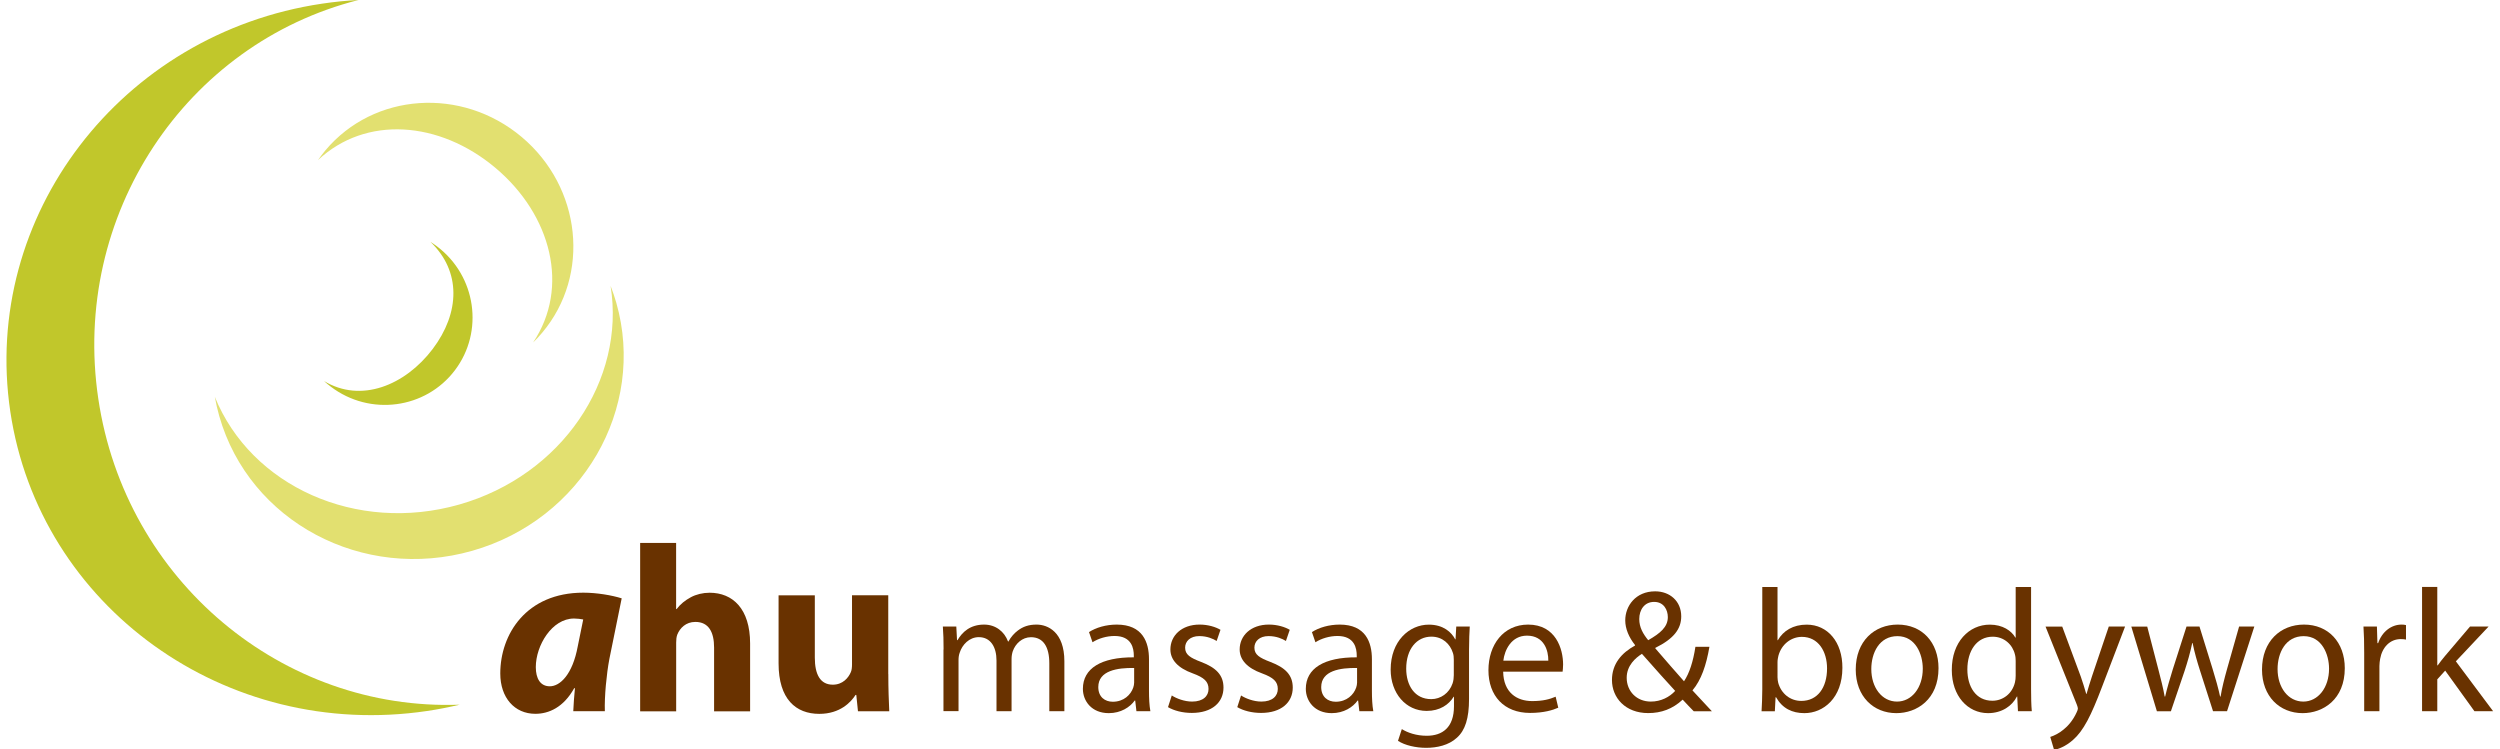 <?xml version="1.0" encoding="utf-8"?>
<!-- Generator: Adobe Illustrator 18.0.0, SVG Export Plug-In . SVG Version: 6.00 Build 0)  -->
<!DOCTYPE svg PUBLIC "-//W3C//DTD SVG 1.1//EN" "http://www.w3.org/Graphics/SVG/1.1/DTD/svg11.dtd">
<svg version="1.1" id="Layer_1" xmlns="http://www.w3.org/2000/svg" xmlns:xlink="http://www.w3.org/1999/xlink" x="0px" y="0px"
	 viewBox="0 0 4497 1347.4" enable-background="new 0 0 4497 1347.4" xml:space="preserve">
<g>
	<path fill="#C1C72B" d="M176.8,717.2C127.7,386.9,334,78.7,644.9,0c-21.7,1.1-43.6,3.3-65.6,6.6C217.4,60.3-33.7,388.8,18.5,740.1
		s387.9,592.6,749.9,538.8c19.8-2.9,39.3-6.8,58.5-11.3C509,1279.3,225.5,1045.3,176.8,717.2z"/>
</g>
<g>
	<path fill="#E2E070" d="M826.3,907.5c-185.4,52.9-374.8-33.1-439.9-193.7c2.1,11.6,4.7,23.2,8,34.7
		c54.2,190,258.1,298.5,455.3,242.2c197.2-56.3,313.1-256,258.9-446c-3-10.4-6.4-20.6-10.3-30.5
		C1125.6,683.9,1010.4,854.9,826.3,907.5z"/>
</g>
<g>
	<path fill="#E2E070" d="M891,301.8c101.3,85.1,134.2,215.6,67.9,314.3c5.8-5.6,11.4-11.6,16.6-17.9
		c87.2-103.8,70.5-261.4-37.2-351.9c-107.8-90.5-265.8-79.7-353,24.2c-4.8,5.7-9.2,11.6-13.4,17.6
		C657.8,207.3,790.3,217.3,891,301.8z"/>
</g>
<g>
	<path fill="#C1C72B" d="M778.3,627.8c-49.6,65.5-129.1,97.8-195.4,57.6c3.9,3.6,7.9,7,12.2,10.2c70.5,53.4,170.5,40.1,223.2-29.6
		c52.7-69.7,38.3-169.5-32.2-222.8c-3.9-2.9-7.8-5.6-11.9-8.2C829.9,488.1,827.5,562.7,778.3,627.8z"/>
</g>
<g>
	<path fill="#693200" d="M1031.2,1279.3c0.4-12.4,1.7-26.4,3-41.4h-1.3c-19.2,34.5-45.6,46.1-69.9,46.1c-37.5,0-63.1-29-63.1-72.5
		c0-70.4,46.5-145.4,149.3-145.4c24.7,0,51.6,4.7,69.1,10.2l-22.2,109.2c-5.1,26.9-9,67.8-8.1,93.8H1031.2z M1049.1,1114.3
		c-4.7-0.9-10.7-1.7-16.6-1.7c-39.7,0-68.7,48.6-68.7,87.4c0,20.5,8.1,34.5,25.2,34.5c18.3,0,40.9-20.9,50.3-72.1L1049.1,1114.3z"/>
	<path fill="#693200" d="M1151.4,976.6h64.8v119h0.9c6.8-9,15.4-15.8,25.6-21.3c9.4-5.1,21.7-8.1,33.7-8.1
		c41.4,0,72.9,28.6,72.9,91.3v122h-64.8v-114.7c0-27.3-9.4-46.1-33.7-46.1c-17.1,0-27.7,11.1-32.4,22.6c-1.7,4.3-2.1,9.8-2.1,14.5
		v123.7h-64.8V976.6z"/>
	<path fill="#693200" d="M1597.9,1212.4c0,27.3,0.9,49.5,1.7,67h-56.3l-3-29.4h-1.3c-8.1,12.8-27.7,34.1-65.2,34.1
		c-42.2,0-73.3-26.4-73.3-90.8v-122.4h65.2V1183c0,30.3,9.8,48.6,32.4,48.6c17.9,0,28.1-12.4,32.4-22.6c1.7-3.8,2.1-9,2.1-14.1
		v-124.1h65.2V1212.4z"/>
	<path fill="#693200" d="M1697.3,1168.2c0-15.7-0.3-28.6-1.3-41.2h24.2l1.3,24.5h0.9c8.5-14.5,22.7-28,47.8-28
		c20.8,0,36.5,12.6,43.1,30.5h0.6c4.7-8.5,10.7-15.1,17-19.8c9.1-6.9,19.2-10.7,33.7-10.7c20.1,0,50,13.2,50,66.1v89.7h-27.1v-86.2
		c0-29.3-10.7-46.9-33-46.9c-15.7,0-28,11.6-32.7,25.2c-1.3,3.8-2.2,8.8-2.2,13.8v94.1h-27.1V1188c0-24.2-10.7-41.9-31.8-41.9
		c-17.3,0-29.9,13.8-34.3,27.7c-1.6,4.1-2.2,8.8-2.2,13.5v91.9h-27.1V1168.2z"/>
	<path fill="#693200" d="M2044.2,1279.3l-2.2-19.2h-0.9c-8.5,12-24.9,22.7-46.6,22.7c-30.8,0-46.6-21.7-46.6-43.7
		c0-36.8,32.7-57,91.6-56.7v-3.1c0-12.6-3.5-35.3-34.6-35.3c-14.2,0-29,4.4-39.7,11.3l-6.3-18.3c12.6-8.2,30.8-13.5,50-13.5
		c46.6,0,57.9,31.8,57.9,62.3v57c0,13.2,0.6,26.1,2.5,36.5H2044.2z M2040.1,1201.6c-30.2-0.6-64.5,4.7-64.5,34.3
		c0,17.9,12,26.4,26.1,26.4c19.8,0,32.4-12.6,36.8-25.5c0.9-2.8,1.6-6,1.6-8.8V1201.6z"/>
	<path fill="#693200" d="M2107.8,1251c8.2,5.4,22.7,11,36.5,11c20.1,0,29.6-10.1,29.6-22.7c0-13.2-7.9-20.5-28.3-28
		c-27.4-9.8-40.3-24.9-40.3-43.1c0-24.5,19.8-44.7,52.6-44.7c15.4,0,29,4.4,37.5,9.4l-6.9,20.1c-6-3.8-17-8.8-31.2-8.8
		c-16.4,0-25.5,9.4-25.5,20.8c0,12.6,9.1,18.3,29,25.8c26.4,10.1,40,23.3,40,46c0,26.8-20.8,45.6-57,45.6
		c-16.7,0-32.1-4.1-42.8-10.4L2107.8,1251z"/>
	<path fill="#693200" d="M2232.4,1251c8.2,5.4,22.7,11,36.5,11c20.1,0,29.6-10.1,29.6-22.7c0-13.2-7.9-20.5-28.3-28
		c-27.4-9.8-40.3-24.9-40.3-43.1c0-24.5,19.8-44.7,52.6-44.7c15.4,0,29,4.4,37.5,9.4l-6.9,20.1c-6-3.8-17-8.8-31.2-8.8
		c-16.4,0-25.5,9.4-25.5,20.8c0,12.6,9.1,18.3,29,25.8c26.4,10.1,40,23.3,40,46c0,26.8-20.8,45.6-57,45.6
		c-16.7,0-32.1-4.1-42.8-10.4L2232.4,1251z"/>
	<path fill="#693200" d="M2445.2,1279.3l-2.2-19.2h-0.9c-8.5,12-24.9,22.7-46.6,22.7c-30.8,0-46.6-21.7-46.6-43.7
		c0-36.8,32.7-57,91.6-56.7v-3.1c0-12.6-3.5-35.3-34.6-35.3c-14.2,0-29,4.4-39.7,11.3l-6.3-18.3c12.6-8.2,30.8-13.5,50-13.5
		c46.6,0,57.9,31.8,57.9,62.3v57c0,13.2,0.6,26.1,2.5,36.5H2445.2z M2441.1,1201.6c-30.2-0.6-64.5,4.7-64.5,34.3
		c0,17.9,12,26.4,26.1,26.4c19.8,0,32.4-12.6,36.8-25.5c0.9-2.8,1.6-6,1.6-8.8V1201.6z"/>
	<path fill="#693200" d="M2643.8,1127c-0.6,11-1.3,23.3-1.3,41.9v88.4c0,34.9-6.9,56.3-21.7,69.6c-14.8,13.8-36.2,18.3-55.4,18.3
		c-18.3,0-38.4-4.4-50.7-12.6l6.9-21.1c10.1,6.3,25.8,12,44.7,12c28.3,0,49.1-14.8,49.1-53.2v-17h-0.6
		c-8.5,14.2-24.9,25.5-48.5,25.5c-37.8,0-64.8-32.1-64.8-74.3c0-51.6,33.7-80.9,68.6-80.9c26.4,0,40.9,13.8,47.5,26.4h0.6l1.3-23
		H2643.8z M2615.1,1187.1c0-4.7-0.3-8.8-1.6-12.6c-5-16.1-18.6-29.3-38.7-29.3c-26.4,0-45.3,22.3-45.3,57.6
		c0,29.9,15.1,54.8,45,54.8c17,0,32.4-10.7,38.4-28.3c1.6-4.7,2.2-10.1,2.2-14.8V1187.1z"/>
	<path fill="#693200" d="M2703.9,1208.2c0.6,37.5,24.5,52.9,52.2,52.9c19.8,0,31.8-3.5,42.2-7.9l4.7,19.8
		c-9.8,4.4-26.4,9.4-50.7,9.4c-46.9,0-74.9-30.8-74.9-76.8c0-46,27.1-82.1,71.4-82.1c49.7,0,62.9,43.7,62.9,71.8
		c0,5.7-0.6,10.1-0.9,12.9H2703.9z M2785.1,1188.4c0.3-17.6-7.2-45-38.4-45c-28,0-40.3,25.8-42.5,45H2785.1z"/>
	<path fill="#693200" d="M3046.6,1279.3c-6-6-11.6-12-19.8-20.8c-18.3,17-38.7,24.2-62,24.2c-41.2,0-65.2-27.7-65.2-59.5
		c0-29,17.3-48.8,41.5-62v-0.9c-11-13.8-17.6-29.3-17.6-44.4c0-25.8,18.6-52.2,53.8-52.2c26.4,0,46.9,17.6,46.9,45
		c0,22.3-12.9,40-46.6,56.7v0.9c17.9,20.8,38.1,44.1,51.6,59.2c9.8-14.8,16.4-35.3,20.5-62h25.2c-5.7,33.4-14.8,59.8-30.5,78.4
		c11.3,12,22.3,23.9,34.9,37.5H3046.6z M3013.3,1242.8c-12.6-13.8-36.2-39.7-59.8-66.7c-11.3,7.2-27.4,20.8-27.4,43.1
		c0,24.2,17.9,42.8,43.4,42.8C2987.8,1262,3003.2,1253.8,3013.3,1242.8z M2948.7,1113.5c0,15.1,6.9,26.8,16.1,38.1
		c21.4-12.3,35.3-23.6,35.3-41.5c0-12.9-7.2-27.4-24.5-27.4C2957.9,1082.6,2948.7,1097.1,2948.7,1113.5z"/>
	<path fill="#693200" d="M3168.7,1279.3c0.6-10.4,1.3-25.8,1.3-39.3v-184.1h27.4v95.7h0.6c9.8-17,27.4-28,51.9-28
		c37.8,0,64.5,31.5,64.2,77.7c0,54.5-34.3,81.5-68.3,81.5c-22,0-39.7-8.5-51-28.6h-0.9l-1.3,25.2H3168.7z M3197.4,1218.3
		c0,3.5,0.6,6.9,1.3,10.1c5.4,19.2,21.4,32.4,41.5,32.4c29,0,46.3-23.6,46.3-58.5c0-30.5-15.7-56.7-45.3-56.7
		c-18.9,0-36.5,12.9-42.2,34c-0.6,3.1-1.6,6.9-1.6,11.3V1218.3z"/>
	<path fill="#693200" d="M3487,1201.9c0,56.3-39,80.9-75.9,80.9c-41.2,0-73-30.2-73-78.4c0-51,33.4-80.9,75.5-80.9
		C3457.4,1123.5,3487,1155.3,3487,1201.9z M3366.1,1203.5c0,33.4,19.2,58.5,46.3,58.5c26.4,0,46.3-24.9,46.3-59.2
		c0-25.8-12.9-58.5-45.6-58.5S3366.1,1174.5,3366.1,1203.5z"/>
	<path fill="#693200" d="M3653.5,1055.9V1240c0,13.5,0.3,29,1.3,39.3h-24.9l-1.3-26.4h-0.6c-8.5,17-27.1,29.9-51.9,29.9
		c-36.8,0-65.2-31.2-65.2-77.4c-0.3-50.7,31.2-81.8,68.3-81.8c23.3,0,39,11,46,23.3h0.6v-91H3653.5z M3625.8,1189
		c0-3.5-0.3-8.2-1.3-11.6c-4.1-17.6-19.2-32.1-40-32.1c-28.6,0-45.6,25.2-45.6,58.9c0,30.8,15.1,56.3,45,56.3
		c18.6,0,35.6-12.3,40.6-33c0.9-3.8,1.3-7.6,1.3-12V1189z"/>
	<path fill="#693200" d="M3709.5,1127l33.4,90c3.5,10.1,7.2,22,9.8,31.2h0.6c2.8-9.1,6-20.8,9.8-31.8l30.2-89.4h29.3l-41.5,108.6
		c-19.8,52.2-33.4,79-52.2,95.4c-13.5,12-27.1,16.7-34,17.9l-6.9-23.3c6.9-2.2,16.1-6.6,24.2-13.5c7.6-6,17-16.7,23.3-30.8
		c1.3-2.8,2.2-5,2.2-6.6c0-1.6-0.6-3.8-1.9-7.2l-56.3-140.4H3709.5z"/>
	<path fill="#693200" d="M3862.4,1127l20.1,77.4c4.4,17,8.5,32.7,11.3,48.5h0.9c3.5-15.4,8.5-31.8,13.5-48.2l24.9-77.7h23.3
		l23.6,76.2c5.7,18.3,10.1,34.3,13.5,49.7h0.9c2.5-15.4,6.6-31.5,11.6-49.4l21.7-76.5h27.4l-49.1,152.3h-25.2l-23.3-72.7
		c-5.4-17-9.8-32.1-13.5-50h-0.6c-3.8,18.3-8.5,34-13.8,50.4l-24.6,72.4h-25.2l-46-152.3H3862.4z"/>
	<path fill="#693200" d="M4217.8,1201.9c0,56.3-39,80.9-75.9,80.9c-41.2,0-73-30.2-73-78.4c0-51,33.4-80.9,75.5-80.9
		C4188.2,1123.5,4217.8,1155.3,4217.8,1201.9z M4096.9,1203.5c0,33.4,19.2,58.5,46.3,58.5c26.4,0,46.3-24.9,46.3-59.2
		c0-25.8-12.9-58.5-45.6-58.5S4096.9,1174.5,4096.9,1203.5z"/>
	<path fill="#693200" d="M4252.7,1174.5c0-17.9-0.3-33.4-1.3-47.5h24.2l0.9,29.9h1.3c6.9-20.5,23.6-33.4,42.2-33.4
		c3.1,0,5.4,0.3,7.9,0.9v26.1c-2.8-0.6-5.7-0.9-9.4-0.9c-19.5,0-33.4,14.8-37.1,35.6c-0.6,3.8-1.3,8.2-1.3,12.9v81.2h-27.4V1174.5z"
		/>
	<path fill="#693200" d="M4384.3,1196.9h0.6c3.8-5.4,9.1-12,13.5-17.3l44.7-52.6h33.4l-58.9,62.6l67,89.7H4451l-52.6-73l-14.2,15.7
		v57.3h-27.4v-223.5h27.4V1196.9z"/>
</g>
</svg>
